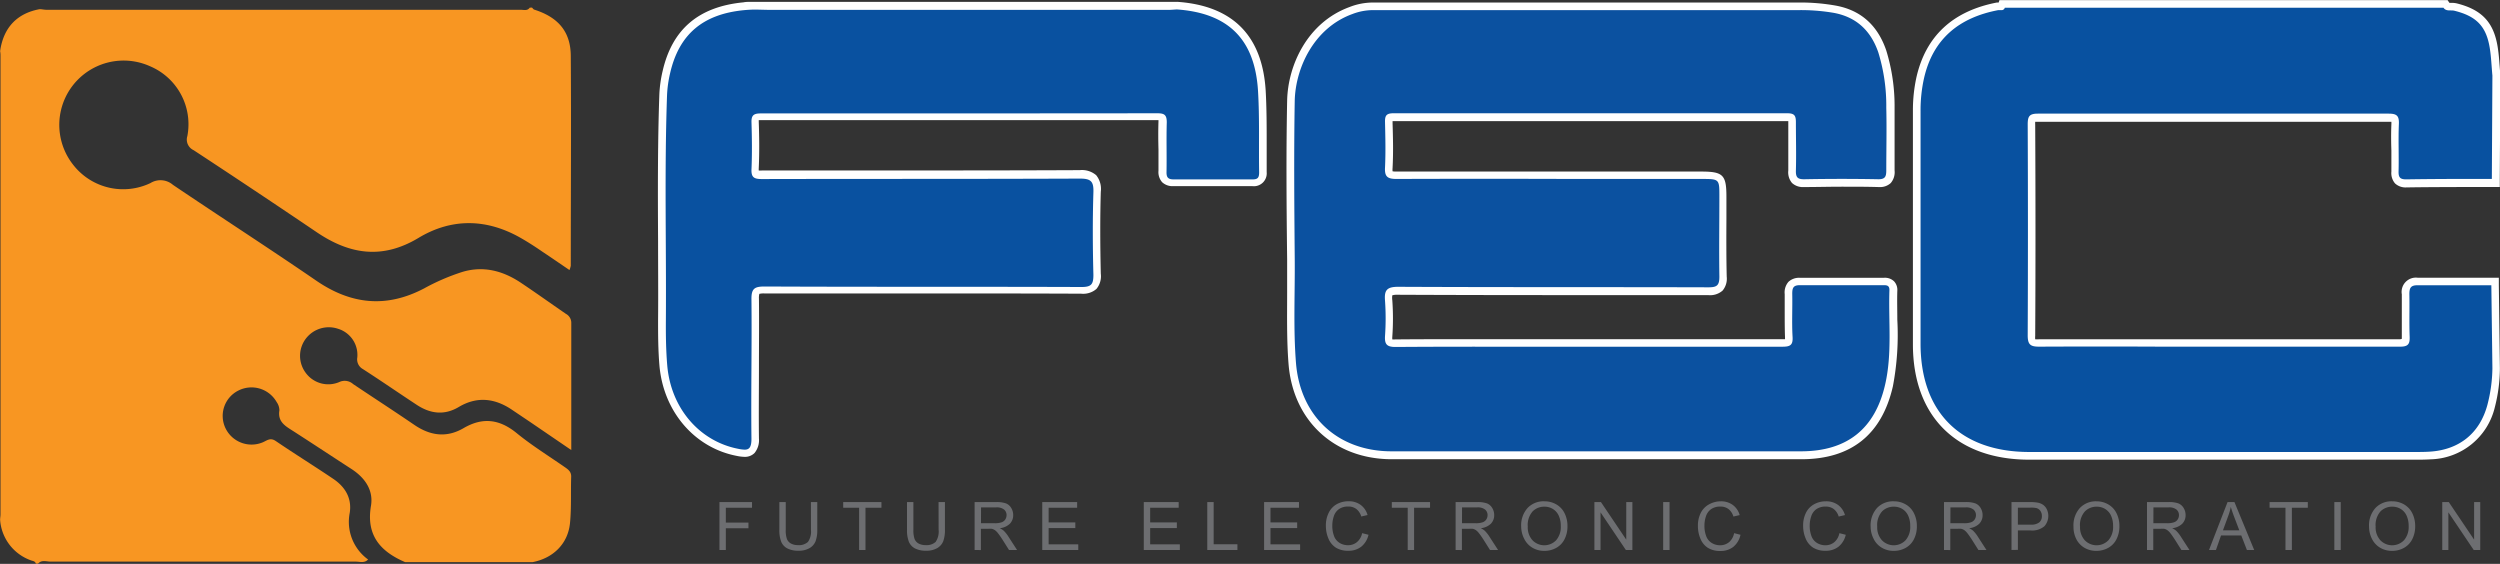 <svg xmlns="http://www.w3.org/2000/svg" viewBox="0 0 493.71 111.36"><rect x="0" y="0" width="493.71" height="111.36" fill="#333333" stroke="none"/><defs><style>.cls-1{fill:#f89622}.cls-2{fill:#0851a0}.cls-3{fill:#fff}.cls-4{fill:#0b51a0}.cls-5{fill:#0951a0}.cls-6{fill:#6d6e71}</style></defs><title>Asset 1</title><g id="Layer_2" data-name="Layer 2"><g id="Layer_1-2" data-name="Layer 1"><path class="cls-1" d="M105.06 1.5c.15.14.27.35.44.4 4.73 1.5 7.19 4.35 7.22 9.12.1 13.82 0 27.63 0 41.45a4.2 4.2 0 0 1-.26.86c-1.83-1.24-3.53-2.42-5.25-3.56-1.45-1-2.9-1.94-4.41-2.8-6.7-3.81-13.59-3.93-20.13 0-7.15 4.31-13.62 3.3-20.15-1.13a2088.1 2088.1 0 0 0-24.28-16.18A2.3 2.3 0 0 1 37 26.87a12.43 12.43 0 0 0-7.4-13.8 12.7 12.7 0 0 0-15.19 19.42 12.51 12.51 0 0 0 15.31 3.66 3.76 3.76 0 0 1 4.44.36C43.55 42.85 53.09 49 62.42 55.4c6.9 4.75 13.88 5.47 21.33 1.56a42.53 42.53 0 0 1 7.59-3.27c4.15-1.23 7.94-.21 11.42 2.08 3 2 6 4.15 9 6.21a2 2 0 0 1 1.06 1.74v25.16l-8.12-5.54-3.48-2.34c-3.42-2.36-7-2.79-10.63-.62-2.84 1.69-5.59 1.32-8.21-.38-3.58-2.35-7.11-4.79-10.71-7.11a2.19 2.19 0 0 1-1.11-2.29 5.39 5.39 0 0 0-3.8-5.67 5.69 5.69 0 0 0-6.4 2 5.6 5.6 0 0 0 0 6.68A5.52 5.52 0 0 0 67 75.45a2.49 2.49 0 0 1 2.74.4c4 2.68 8 5.27 12 8 3.18 2.2 6.43 2.67 9.81.7 3.76-2.19 7.06-1.78 10.43.94 3 2.46 6.38 4.55 9.6 6.79.68.47 1.25.91 1.22 1.88-.1 3 .06 6.09-.23 9.1-.39 4.09-3.27 6.94-7.37 7.75H80c-4.91-2.11-7.72-5.31-6.74-11.12.52-3.08-1.19-5.55-3.85-7.27-3.84-2.49-7.64-5-11.51-7.49-1.57-1-3.1-1.84-2.72-4.11a2.92 2.92 0 0 0-.54-1.61 5.71 5.71 0 0 0-7.55-2.29 5.6 5.6 0 0 0-2.58 7.4 5.71 5.71 0 0 0 7.36 2.84c.83-.34 1.47-1 2.55-.29 3.78 2.57 7.7 5 11.47 7.55 2.29 1.57 3.64 3.8 3.17 6.69a9.17 9.17 0 0 0 3.63 9.18c-.71.77-1.65.42-2.47.42H9.97c-.82 0-1.76-.4-2.46.41h-.43c-.13-.54-.65-.52-1-.67a9.18 9.18 0 0 1-6.06-8c0-.36.08-.72.08-1.08V11.19c0-.36 0-.72-.08-1.08.65-4.63 3.31-7.47 7.81-8.3.43 0 .87.12 1.3.12h93.69c.62 0 1.33.26 1.8-.42z"/><path class="cls-2" d="M400.76 90c-13.87 0-22.18-8.24-22.23-22V21.99a29.68 29.68 0 0 1 .69-6.62C381 7.61 386.1 2.86 394.48 1.25a2 2 0 0 1 .38 0h.37l.15-.44h87.54l.22.34c.12.19.24.22.82.22a3.73 3.73 0 0 1 .9.08c4.72 1.17 6.85 3.43 7.57 8.06.2 1.25.29 2.52.38 3.75 0 .55.08 1.11.13 1.66l-.11 21.21h-5.17c-4.06 0-8.26 0-12.39.08a2.42 2.42 0 0 1-1.82-.56 2.4 2.4 0 0 1-.52-1.79v-9.34c0-.73-.07-1-.16-1.08s-.36-.21-1.12-.21h-69.33c-.73 0-1 .11-1.08.2s-.19.92-.19 1.16c.07 16 .06 29.24 0 41.68a2 2 0 0 0 .23 1.24c.16.16.58.23 1.28.23h71.33c.75 0 1-.12 1-.18s.17-.29.14-1c-.06-1.47 0-3 0-4.39V58.1a2.55 2.55 0 0 1 .54-1.89 2.52 2.52 0 0 1 1.88-.6h15.25l.3 17.12a30.55 30.55 0 0 1-1 7.5c-1.6 5.88-5.86 9.34-12 9.74-1 .07-2.06.07-3.11.07h-76.13z"/><path class="cls-3" d="M482.53 1.5c.53.82 1.45.44 2.17.62 4.35 1.08 6.32 3.07 7 7.44.28 1.77.34 3.58.51 5.37l-.11 20.4c-5.61 0-11.22 0-16.83.09h-.09c-1.18 0-1.53-.37-1.5-1.58.08-3.11-.07-6.23.06-9.33.07-1.61-.38-2.07-2-2.07h-69.3c-1.69 0-2 .56-2 2.12q.09 20.84 0 41.67c0 1.83.54 2.23 2.26 2.23h.05q12.07-.06 24.15 0h47.13-.03c1.5 0 1.93-.46 1.87-1.95-.11-2.82 0-5.64-.06-8.46 0-1.34.41-1.72 1.66-1.72H492l.21 16.38a29.93 29.93 0 0 1-1 7.29c-1.51 5.56-5.53 8.81-11.32 9.19-1 .07-2 .07-3.06.07h-76.07c-13.53 0-21.44-7.79-21.48-21.29v-46a29.11 29.11 0 0 1 .67-6.46c1.76-7.83 6.94-12.04 14.67-13.51h.56a.67.67 0 0 0 .74-.47h86.6m.82-1.5h-88.48l-.16.47h-.36c-8.7 1.68-14 6.62-15.86 14.69a30.41 30.41 0 0 0-.71 6.79V68c0 14.26 8.63 22.78 23 22.78h76.09c1.06 0 2.1 0 3.16-.07a13.38 13.38 0 0 0 12.67-10.29 31.24 31.24 0 0 0 1-7.66l-.21-16.43v-1.48h-16a2.82 2.82 0 0 0-3.16 3.27v8.8L474 67h-71.32a4.48 4.48 0 0 1-.76 0 3.57 3.57 0 0 1 0-.67c.07-12.41.08-25.66 0-41.69a4.66 4.66 0 0 1 0-.58 3.5 3.5 0 0 1 .48 0h69.32a4.16 4.16 0 0 1 .54 0 3.88 3.88 0 0 1 0 .48c-.07 1.74-.06 3.48 0 5.18v4.18a3.12 3.12 0 0 0 .73 2.33 3.05 3.05 0 0 0 2.27.78h.11c4.11-.06 8.3-.07 12.35-.08h5.95v-1.59l.11-20.4v-.14c-.05-.55-.09-1.1-.13-1.66-.09-1.24-.19-2.53-.39-3.81-.77-4.92-3.13-7.43-8.13-8.67A4.39 4.39 0 0 0 484 .57h-.27l-.39-.57z"/><path class="cls-4" d="M274.81 89.93c-11 0-18.74-7.1-19.61-18.09-.38-4.72-.33-9.52-.28-14.15v-6.51c-.1-11.6-.17-21.28 0-31.28.13-6.75 3.83-14.87 11.8-17.8a12 12 0 0 1 4.28-.86h84a39.13 39.13 0 0 1 7.32.56c4.61.86 7.76 3.65 9.37 8.31a36.56 36.56 0 0 1 1.62 11.13c.05 2.22 0 4.48 0 6.66v5.72a2.6 2.6 0 0 1-.54 1.95 2.42 2.42 0 0 1-1.76.57h-.12c-2.38 0-4.83-.07-7.26-.07s-4.91 0-7.36.07h-.12a2.41 2.41 0 0 1-1.79-.58 2.54 2.54 0 0 1-.53-1.91v-9.5c0-.63-.07-.81-.12-.86s-.19-.14-.79-.14h-77.86c-.61 0-.75.12-.77.14s-.12.26-.11.9v.21c.06 2.86.13 5.82 0 8.74a1.87 1.87 0 0 0 .18 1.22c.16.17.6.26 1.32.26q17.27-.06 34.47 0h25.7c4 0 4.33.31 4.33 4.2v4.45c0 3.73 0 7.59.06 11.38a3 3 0 0 1-.61 2.21 3.06 3.06 0 0 1-2.27.66h-25.21c-11.82 0-24 0-36.06-.07-1 0-1.49.11-1.71.35s-.27.73-.2 1.6a50.48 50.48 0 0 1 0 7 1.8 1.8 0 0 0 .15 1.16c.1.11.38.23 1.17.23 6 0 11.93-.05 17.86-.05h58.52c.69 0 1.08-.06 1.19-.19s.18-.27.13-1c-.1-1.69-.08-3.4-.06-5.05v-3.44a2.48 2.48 0 0 1 .53-1.89 2.31 2.31 0 0 1 1.7-.57h16.62a1.89 1.89 0 0 1 1.41.47 1.76 1.76 0 0 1 .43 1.34c-.06 1.91 0 3.86 0 5.75a53.83 53.83 0 0 1-.86 13c-2.1 9.15-7.93 13.79-17.34 13.79h-80.82z"/><path class="cls-3" d="M271 2h84.04a38.79 38.79 0 0 1 7.11.54c4.51.84 7.33 3.57 8.79 7.82a35.72 35.72 0 0 1 1.57 10.91c.1 4.12 0 8.25 0 12.37 0 1.23-.22 1.76-1.56 1.76h.05q-3.64-.07-7.28-.07t-7.37.07h-.11c-1.29 0-1.61-.44-1.58-1.71.09-3.18 0-6.37 0-9.55 0-1.25-.24-1.77-1.67-1.77h-77.85c-1.46 0-1.65.59-1.62 1.8.07 3 .14 5.94 0 8.9-.1 1.81.47 2.27 2.26 2.27q17.3-.06 34.6 0H336c3.55 0 3.55 0 3.55 3.45 0 5.28-.08 10.57 0 15.85 0 1.74-.5 2.1-2.14 2.1-20.41-.06-40.82 0-61.23-.1h-.06c-2.26 0-2.77.68-2.6 2.76a49.75 49.75 0 0 1 0 6.94c-.1 1.65.35 2.18 2.07 2.18h.06q8.86-.06 17.72-.05H352c1.53 0 2.12-.3 2-2-.16-2.81 0-5.64-.06-8.46 0-1.13.2-1.69 1.49-1.69h16.61c.6 0 1.12.08 1.09 1-.21 6.2.57 12.45-.84 18.6q-3 13.19-16.61 13.21h-80.87c-10.57 0-18-6.87-18.87-17.4-.55-6.86-.19-13.74-.25-20.61-.09-10.42-.18-20.84 0-31.26.16-6.36 3.72-14.26 11.31-17.06a11.37 11.37 0 0 1 4-.8m0-1.5a12.69 12.69 0 0 0-4.52.9c-8.3 3.05-12.15 11.49-12.29 18.49-.2 10-.14 19.71 0 31.3v6.5c0 4.65-.1 9.46.28 14.22.9 11.23 9.08 18.77 20.36 18.78h80.91c9.8 0 15.88-4.84 18.07-14.37a54.39 54.39 0 0 0 .88-13.17c0-1.88-.06-3.82 0-5.71a2.48 2.48 0 0 0-.64-1.88 2.59 2.59 0 0 0-2-.7h-16.61a3.08 3.08 0 0 0-2.24.79 3.18 3.18 0 0 0-.75 2.43v3.42c0 1.66 0 3.39.06 5.1a3.54 3.54 0 0 1 0 .38 5.21 5.21 0 0 1-.54 0h-58.66c-7.17 0-12.64 0-17.73.05h-.05a3.57 3.57 0 0 1-.57 0 3.67 3.67 0 0 1 0-.56 51.13 51.13 0 0 0 0-7.15 3.34 3.34 0 0 1 0-1 3.36 3.36 0 0 1 1.09-.11h.05c12 .06 24.25.07 36.07.07h25.16a3.73 3.73 0 0 0 2.85-.89 3.66 3.66 0 0 0 .82-2.75c-.09-3.77-.08-7.62-.06-11.34v-4.47c0-4.3-.66-4.95-5-4.95h-60.15a4.12 4.12 0 0 1-.78-.05 3.32 3.32 0 0 1 0-.64c.16-3 .09-5.94 0-8.83v-.44h78.15v9.77a3.24 3.24 0 0 0 .74 2.45 3.14 3.14 0 0 0 2.33.8h.13c2.46 0 4.93-.07 7.35-.07s4.87 0 7.25.07h.13a3.1 3.1 0 0 0 2.3-.79 3.28 3.28 0 0 0 .76-2.49V21.28a37.26 37.26 0 0 0-1.66-11.36c-1.7-4.93-5-7.9-9.94-8.81a39.6 39.6 0 0 0-7.46-.61h-84.04z"/><path class="cls-5" d="M147.06 89.54a7.55 7.55 0 0 1-1.38-.17c-8-1.55-13.91-8.44-14.66-17.16-.27-3.14-.29-6.29-.27-9V47.69c0-9.5-.1-19.32.25-29a24 24 0 0 1 .62-4.43C133.41 6.33 138.43 2 147 1.23c.41 0 .82-.06 1.23-.08h84.17c10.74.74 16.22 6.25 16.86 16.83.21 3.49.2 7 .2 10.47v5.62a2.2 2.2 0 0 1-.49 1.64 2.11 2.11 0 0 1-1.55.51h-15.56a1.92 1.92 0 0 1-2.24-2.25V24.2c0-.63-.08-.81-.13-.86s-.3-.17-1-.17H150.2c-.69 0-.87.12-.92.17s-.15.26-.13.91c.08 2.52.14 5.83 0 9.17 0 .73.08 1 .15 1s.52.2 1.16.2h26.09c12 0 24.46 0 36.69-.07a3.7 3.7 0 0 1 2.77.78 3.61 3.61 0 0 1 .69 2.71c-.15 4.87-.15 10 0 16.24a3.29 3.29 0 0 1-.7 2.42 3.29 3.29 0 0 1-2.42.72q-16-.06-31.94-.05h-30.63c-.94 0-1.42.09-1.62.29a2.34 2.34 0 0 0-.28 1.5v13.35c0 4.66-.05 9.48 0 14.21a3.09 3.09 0 0 1-.61 2.28 1.92 1.92 0 0 1-1.44.54z"/><path class="cls-3" d="M232.37 1.86c10.18.71 15.45 5.86 16.07 16.12.32 5.34.13 10.7.22 16.06 0 1-.24 1.39-1.29 1.39H231.8c-1.11 0-1.46-.38-1.43-1.49.06-3.25-.05-6.51.05-9.77 0-1.47-.46-1.8-1.85-1.8L190 22.4h-39.8c-1.47 0-1.84.47-1.79 1.85.09 3 .13 6.08 0 9.11-.08 1.67.48 2 2.06 2 20.92-.05 41.83 0 62.75-.09h.06c2.19 0 2.72.58 2.65 2.72-.17 5.42-.14 10.85 0 16.28 0 1.84-.37 2.41-2.33 2.41-20.84-.08-41.69 0-62.53-.1H151c-2 0-2.63.41-2.6 2.55.1 9.19-.11 18.38 0 27.56 0 1.67-.47 2.11-1.34 2.11a6.92 6.92 0 0 1-1.24-.16c-7.65-1.47-13.33-8-14.05-16.48-.25-2.95-.29-5.93-.27-8.89.1-14.83-.3-29.66.23-44.49a23.13 23.13 0 0 1 .6-4.29C134.08 6.78 138.82 2.77 147 2c.58-.06 1.16-.08 1.74-.11 1.16 0 2.32.06 3.48.06h78.6c.51 0 1-.06 1.52-.08m0-1.5h-84.25c-.42 0-.83 0-1.25.09-8.88.85-14.12 5.32-16 13.65a24.68 24.68 0 0 0-.63 4.57c-.34 9.68-.3 19.51-.25 29 0 5.09.05 10.35 0 15.52 0 2.68 0 5.85.27 9 .78 9.05 6.91 16.22 15.26 17.83a8.21 8.21 0 0 0 1.52.19 2.66 2.66 0 0 0 2-.76 4 4 0 0 0 .87-2.87c-.06-4.73 0-9.55 0-14.21 0-4.37.05-8.9 0-13.35a3.4 3.4 0 0 1 .08-1 4 4 0 0 1 1-.08h30.8c10.41 0 21.18 0 31.77.05a4 4 0 0 0 3-.94 3.93 3.93 0 0 0 .86-3c-.14-6.19-.14-11.34 0-16.2a4.31 4.31 0 0 0-.91-3.26 4.33 4.33 0 0 0-3.24-1h-.07c-12.21.06-24.62.06-36.62.07h-26.12a4.93 4.93 0 0 1-.59 0 3.5 3.5 0 0 1 0-.42c.16-3.36.09-6.7 0-9.23v-.3h78.94v.24c-.06 1.85-.05 3.72 0 5.53v4.26a3 3 0 0 0 .73 2.24 3 3 0 0 0 2.2.77h15.61a2.54 2.54 0 0 0 2.83-2.76v-5.62c0-3.44 0-7-.2-10.51C249.28 7 243.4 1.12 232.48.36z"/><path class="cls-6" d="M142.08 108.61v-9.46h6.43v1.12h-5.17v2.93h4.47v1.12h-4.47v4.3zm18.06-9.46h1.26v5.46a6.42 6.42 0 0 1-.33 2.26 2.77 2.77 0 0 1-1.17 1.36 4.18 4.18 0 0 1-2.23.53 4.6 4.6 0 0 1-2.19-.46 2.62 2.62 0 0 1-1.21-1.33 6.27 6.27 0 0 1-.36-2.37v-5.45h1.26v5.46a5.29 5.29 0 0 0 .23 1.82 1.74 1.74 0 0 0 .79.9 2.78 2.78 0 0 0 1.37.32 2.64 2.64 0 0 0 2-.63 3.59 3.59 0 0 0 .59-2.41zm9.52 9.46v-8.34h-3.14v-1.12h7.55v1.12h-3.15v8.34zm15.69-9.46h1.26v5.46a6.42 6.42 0 0 1-.33 2.26 2.77 2.77 0 0 1-1.17 1.36 4.18 4.18 0 0 1-2.23.53 4.6 4.6 0 0 1-2.19-.46 2.62 2.62 0 0 1-1.21-1.33 6.27 6.27 0 0 1-.36-2.37v-5.45h1.26v5.46a5.29 5.29 0 0 0 .23 1.82 1.74 1.74 0 0 0 .79.9 2.78 2.78 0 0 0 1.37.32 2.64 2.64 0 0 0 2-.63 3.59 3.59 0 0 0 .59-2.41zm7.12 9.46v-9.46h4.22a5.66 5.66 0 0 1 1.94.25 2.11 2.11 0 0 1 1.06.9 2.67 2.67 0 0 1 .4 1.43 2.37 2.37 0 0 1-.66 1.7 3.33 3.33 0 0 1-2 .88 3.3 3.3 0 0 1 .76.47 6.53 6.53 0 0 1 1 1.26l1.66 2.57h-1.59l-1.26-2q-.55-.85-.91-1.3a2.85 2.85 0 0 0-.64-.63 1.9 1.9 0 0 0-.58-.25 3.81 3.81 0 0 0-.7 0h-1.46v4.2zm1.26-5.28h2.71a4.07 4.07 0 0 0 1.35-.18 1.43 1.43 0 0 0 .74-.57 1.53 1.53 0 0 0 .25-.85 1.41 1.41 0 0 0-.49-1.1 2.31 2.31 0 0 0-1.55-.43h-3zm12.1 5.28v-9.46h6.89v1.12h-5.63v2.9h5.27v1.11h-5.27v3.22h5.85v1.12zm20.05 0v-9.46h6.89v1.12h-5.63v2.9h5.27v1.11h-5.27v3.22H233v1.12zm12.54 0v-9.46h1.26v8.34h4.69v1.12zm11.22 0v-9.46h6.89v1.12h-5.63v2.9h5.27v1.11h-5.27v3.22h5.85v1.12zm19.36-3.32l1.26.32a4.21 4.21 0 0 1-1.43 2.35 4 4 0 0 1-2.52.81 4.55 4.55 0 0 1-2.5-.62 3.89 3.89 0 0 1-1.47-1.8 6.4 6.4 0 0 1-.5-2.53 5.54 5.54 0 0 1 .57-2.58 3.88 3.88 0 0 1 1.59-1.68 4.75 4.75 0 0 1 2.31-.57 3.93 3.93 0 0 1 2.4.72 3.75 3.75 0 0 1 1.36 2l-1.24.29a2.92 2.92 0 0 0-1-1.5 2.58 2.58 0 0 0-1.59-.47 3.09 3.09 0 0 0-1.83.52 2.75 2.75 0 0 0-1 1.4 5.62 5.62 0 0 0-.3 1.82 5.73 5.73 0 0 0 .35 2.11 2.63 2.63 0 0 0 1.1 1.34 3.1 3.1 0 0 0 1.62.45 2.72 2.72 0 0 0 1.79-.61 3.1 3.1 0 0 0 1.03-1.77zm9 3.32v-8.34h-3.14v-1.12h7.55v1.12h-3.15v8.34zm9.46 0v-9.46h4.22a5.66 5.66 0 0 1 1.94.25 2.11 2.11 0 0 1 1.06.9 2.67 2.67 0 0 1 .4 1.43 2.37 2.37 0 0 1-.66 1.7 3.33 3.33 0 0 1-2 .88 3.3 3.3 0 0 1 .76.47 6.53 6.53 0 0 1 1 1.26l1.66 2.57h-1.59l-1.26-2q-.55-.85-.91-1.3a2.85 2.85 0 0 0-.64-.63 1.9 1.9 0 0 0-.58-.25 3.81 3.81 0 0 0-.7 0h-1.46v4.2zm1.26-5.28h2.71a4.07 4.07 0 0 0 1.35-.18 1.43 1.43 0 0 0 .74-.57 1.53 1.53 0 0 0 .25-.85 1.41 1.41 0 0 0-.49-1.1 2.31 2.31 0 0 0-1.55-.43h-3zm11.69.67a5.11 5.11 0 0 1 1.27-3.69A4.34 4.34 0 0 1 305 99a4.59 4.59 0 0 1 2.38.63 4.1 4.1 0 0 1 1.61 1.75 5.62 5.62 0 0 1 .56 2.54 5.53 5.53 0 0 1-.58 2.57 4 4 0 0 1-1.66 1.72 4.76 4.76 0 0 1-2.31.58 4.53 4.53 0 0 1-2.4-.64 4.16 4.16 0 0 1-1.6-1.76 5.3 5.3 0 0 1-.59-2.39zm1.3 0a3.77 3.77 0 0 0 .93 2.69 3.24 3.24 0 0 0 4.67 0 4 4 0 0 0 .92-2.82 4.82 4.82 0 0 0-.39-2 3 3 0 0 0-1.15-1.34 3.14 3.14 0 0 0-1.7-.47 3.23 3.23 0 0 0-2.3.91 4.06 4.06 0 0 0-.98 3.03zm13.16 4.61v-9.46h1.29l5 7.42v-7.42h1.21v9.46h-1.29l-5-7.43v7.43zm13.58 0v-9.46h1.26v9.46zm14.01-3.32l1.26.32a4.21 4.21 0 0 1-1.42 2.39 4 4 0 0 1-2.52.81 4.55 4.55 0 0 1-2.5-.62 3.89 3.89 0 0 1-1.47-1.8 6.4 6.4 0 0 1-.5-2.53 5.54 5.54 0 0 1 .57-2.58 3.88 3.88 0 0 1 1.62-1.67 4.75 4.75 0 0 1 2.3-.61 3.93 3.93 0 0 1 2.4.72 3.75 3.75 0 0 1 1.36 2l-1.24.29a2.92 2.92 0 0 0-1-1.5 2.58 2.58 0 0 0-1.59-.47 3.09 3.09 0 0 0-1.83.52 2.75 2.75 0 0 0-1 1.4 5.62 5.62 0 0 0-.3 1.82 5.73 5.73 0 0 0 .35 2.11 2.63 2.63 0 0 0 1.1 1.34 3.1 3.1 0 0 0 1.62.45 2.72 2.72 0 0 0 1.79-.61 3.1 3.1 0 0 0 1-1.78zm20.79 0l1.26.32a4.21 4.21 0 0 1-1.43 2.35 4 4 0 0 1-2.52.81 4.55 4.55 0 0 1-2.5-.62 3.89 3.89 0 0 1-1.47-1.8 6.4 6.4 0 0 1-.5-2.53 5.54 5.54 0 0 1 .57-2.58 3.88 3.88 0 0 1 1.62-1.67 4.75 4.75 0 0 1 2.31-.57 3.93 3.93 0 0 1 2.4.72 3.75 3.75 0 0 1 1.36 2l-1.24.29a2.92 2.92 0 0 0-1-1.5 2.58 2.58 0 0 0-1.59-.47 3.09 3.09 0 0 0-1.83.52 2.75 2.75 0 0 0-1 1.4 5.62 5.62 0 0 0-.3 1.82 5.73 5.73 0 0 0 .35 2.11 2.63 2.63 0 0 0 1.1 1.34 3.1 3.1 0 0 0 1.62.45 2.72 2.72 0 0 0 1.79-.61 3.1 3.1 0 0 0 1-1.78zm6.17-1.29a5.11 5.11 0 0 1 1.27-3.69A4.34 4.34 0 0 1 374 99a4.59 4.59 0 0 1 2.38.63 4.1 4.1 0 0 1 1.61 1.75 5.62 5.62 0 0 1 .56 2.54 5.53 5.53 0 0 1-.58 2.57 4 4 0 0 1-1.66 1.72 4.76 4.76 0 0 1-2.31.58 4.53 4.53 0 0 1-2.4-.64 4.16 4.16 0 0 1-1.6-1.76 5.3 5.3 0 0 1-.58-2.39zm1.3 0a3.77 3.77 0 0 0 .93 2.69 3.24 3.24 0 0 0 4.67 0 4 4 0 0 0 .92-2.82 4.82 4.82 0 0 0-.39-2 3 3 0 0 0-1.15-1.34 3.14 3.14 0 0 0-1.7-.47 3.23 3.23 0 0 0-2.3.91 4.06 4.06 0 0 0-.98 3.03zm13.19 4.61v-9.46h4.22a5.66 5.66 0 0 1 1.94.25 2.11 2.11 0 0 1 1.06.9 2.67 2.67 0 0 1 .4 1.43 2.37 2.37 0 0 1-.66 1.7 3.33 3.33 0 0 1-2 .88 3.3 3.3 0 0 1 .76.47 6.53 6.53 0 0 1 1 1.26l1.66 2.57h-1.59l-1.26-2q-.55-.85-.91-1.3a2.85 2.85 0 0 0-.64-.63 1.9 1.9 0 0 0-.58-.25 3.81 3.81 0 0 0-.7 0h-1.46v4.2zm1.26-5.28h2.71a4.07 4.07 0 0 0 1.35-.18 1.43 1.43 0 0 0 .74-.57 1.53 1.53 0 0 0 .25-.85 1.41 1.41 0 0 0-.49-1.1 2.31 2.31 0 0 0-1.55-.43h-3zm12.07 5.28v-9.46h3.59a8.7 8.7 0 0 1 1.45.09 2.88 2.88 0 0 1 1.18.44 2.33 2.33 0 0 1 .76.91 3.06 3.06 0 0 1-.48 3.33 3.73 3.73 0 0 1-2.79.83h-2.45v3.84zm1.26-5h2.5a2.62 2.62 0 0 0 1.73-.45 1.6 1.6 0 0 0 .51-1.27 1.71 1.71 0 0 0-.3-1 1.41 1.41 0 0 0-.8-.56 5.45 5.45 0 0 0-1.18-.08h-2.46zm10.98.39a5.11 5.11 0 0 1 1.27-3.69A4.34 4.34 0 0 1 414 99a4.59 4.59 0 0 1 2.38.63 4.1 4.1 0 0 1 1.61 1.75 5.62 5.62 0 0 1 .56 2.54 5.53 5.53 0 0 1-.58 2.57 4 4 0 0 1-1.66 1.72 4.76 4.76 0 0 1-2.31.58 4.53 4.53 0 0 1-2.4-.64 4.16 4.16 0 0 1-1.6-1.76 5.3 5.3 0 0 1-.52-2.39zm1.3 0a3.77 3.77 0 0 0 .93 2.69 3.24 3.24 0 0 0 4.67 0 4 4 0 0 0 .92-2.82 4.82 4.82 0 0 0-.39-2 3 3 0 0 0-1.15-1.34 3.14 3.14 0 0 0-1.7-.47 3.23 3.23 0 0 0-2.3.91 4.06 4.06 0 0 0-.99 3.03zm13.22 4.61v-9.46h4.22a5.66 5.66 0 0 1 1.94.25 2.11 2.11 0 0 1 1.06.9 2.67 2.67 0 0 1 .4 1.43 2.37 2.37 0 0 1-.66 1.7 3.33 3.33 0 0 1-2 .88 3.3 3.3 0 0 1 .76.47 6.53 6.53 0 0 1 1 1.26l1.66 2.57h-1.59l-1.26-2q-.55-.85-.91-1.3a2.85 2.85 0 0 0-.64-.63 1.9 1.9 0 0 0-.58-.25 3.81 3.81 0 0 0-.7 0h-1.46v4.2zm1.26-5.28h2.71a4.07 4.07 0 0 0 1.35-.18 1.43 1.43 0 0 0 .74-.57 1.53 1.53 0 0 0 .25-.85 1.41 1.41 0 0 0-.49-1.1 2.31 2.31 0 0 0-1.55-.43h-3zm10.99 5.28l3.66-9.46h1.36l3.9 9.46h-1.44l-1.11-2.86h-4l-1 2.86zm2.75-3.88h3.23l-1-2.62q-.45-1.19-.68-2A12 12 0 0 1 440 102zm12.35 3.88v-8.34h-3.14v-1.12h7.55v1.12h-3.15v8.34zm9.65 0v-9.46h1.26v9.46zm6.85-4.61a5.11 5.11 0 0 1 1.27-3.69 4.34 4.34 0 0 1 3.29-1.31 4.59 4.59 0 0 1 2.38.63 4.1 4.1 0 0 1 1.61 1.75 5.62 5.62 0 0 1 .56 2.54 5.53 5.53 0 0 1-.58 2.57 4 4 0 0 1-1.66 1.72 4.76 4.76 0 0 1-2.31.58 4.53 4.53 0 0 1-2.4-.64 4.16 4.16 0 0 1-1.6-1.76 5.3 5.3 0 0 1-.56-2.39zm1.3 0a3.77 3.77 0 0 0 .93 2.69 3.24 3.24 0 0 0 4.67 0 4 4 0 0 0 .92-2.82 4.82 4.82 0 0 0-.39-2 3 3 0 0 0-1.15-1.34 3.14 3.14 0 0 0-1.7-.47 3.23 3.23 0 0 0-2.3.91 4.06 4.06 0 0 0-.98 3.03zm13.16 4.61v-9.46h1.29l5 7.42v-7.42h1.21v9.46h-1.29l-5-7.43v7.43z"/></g></g></svg>